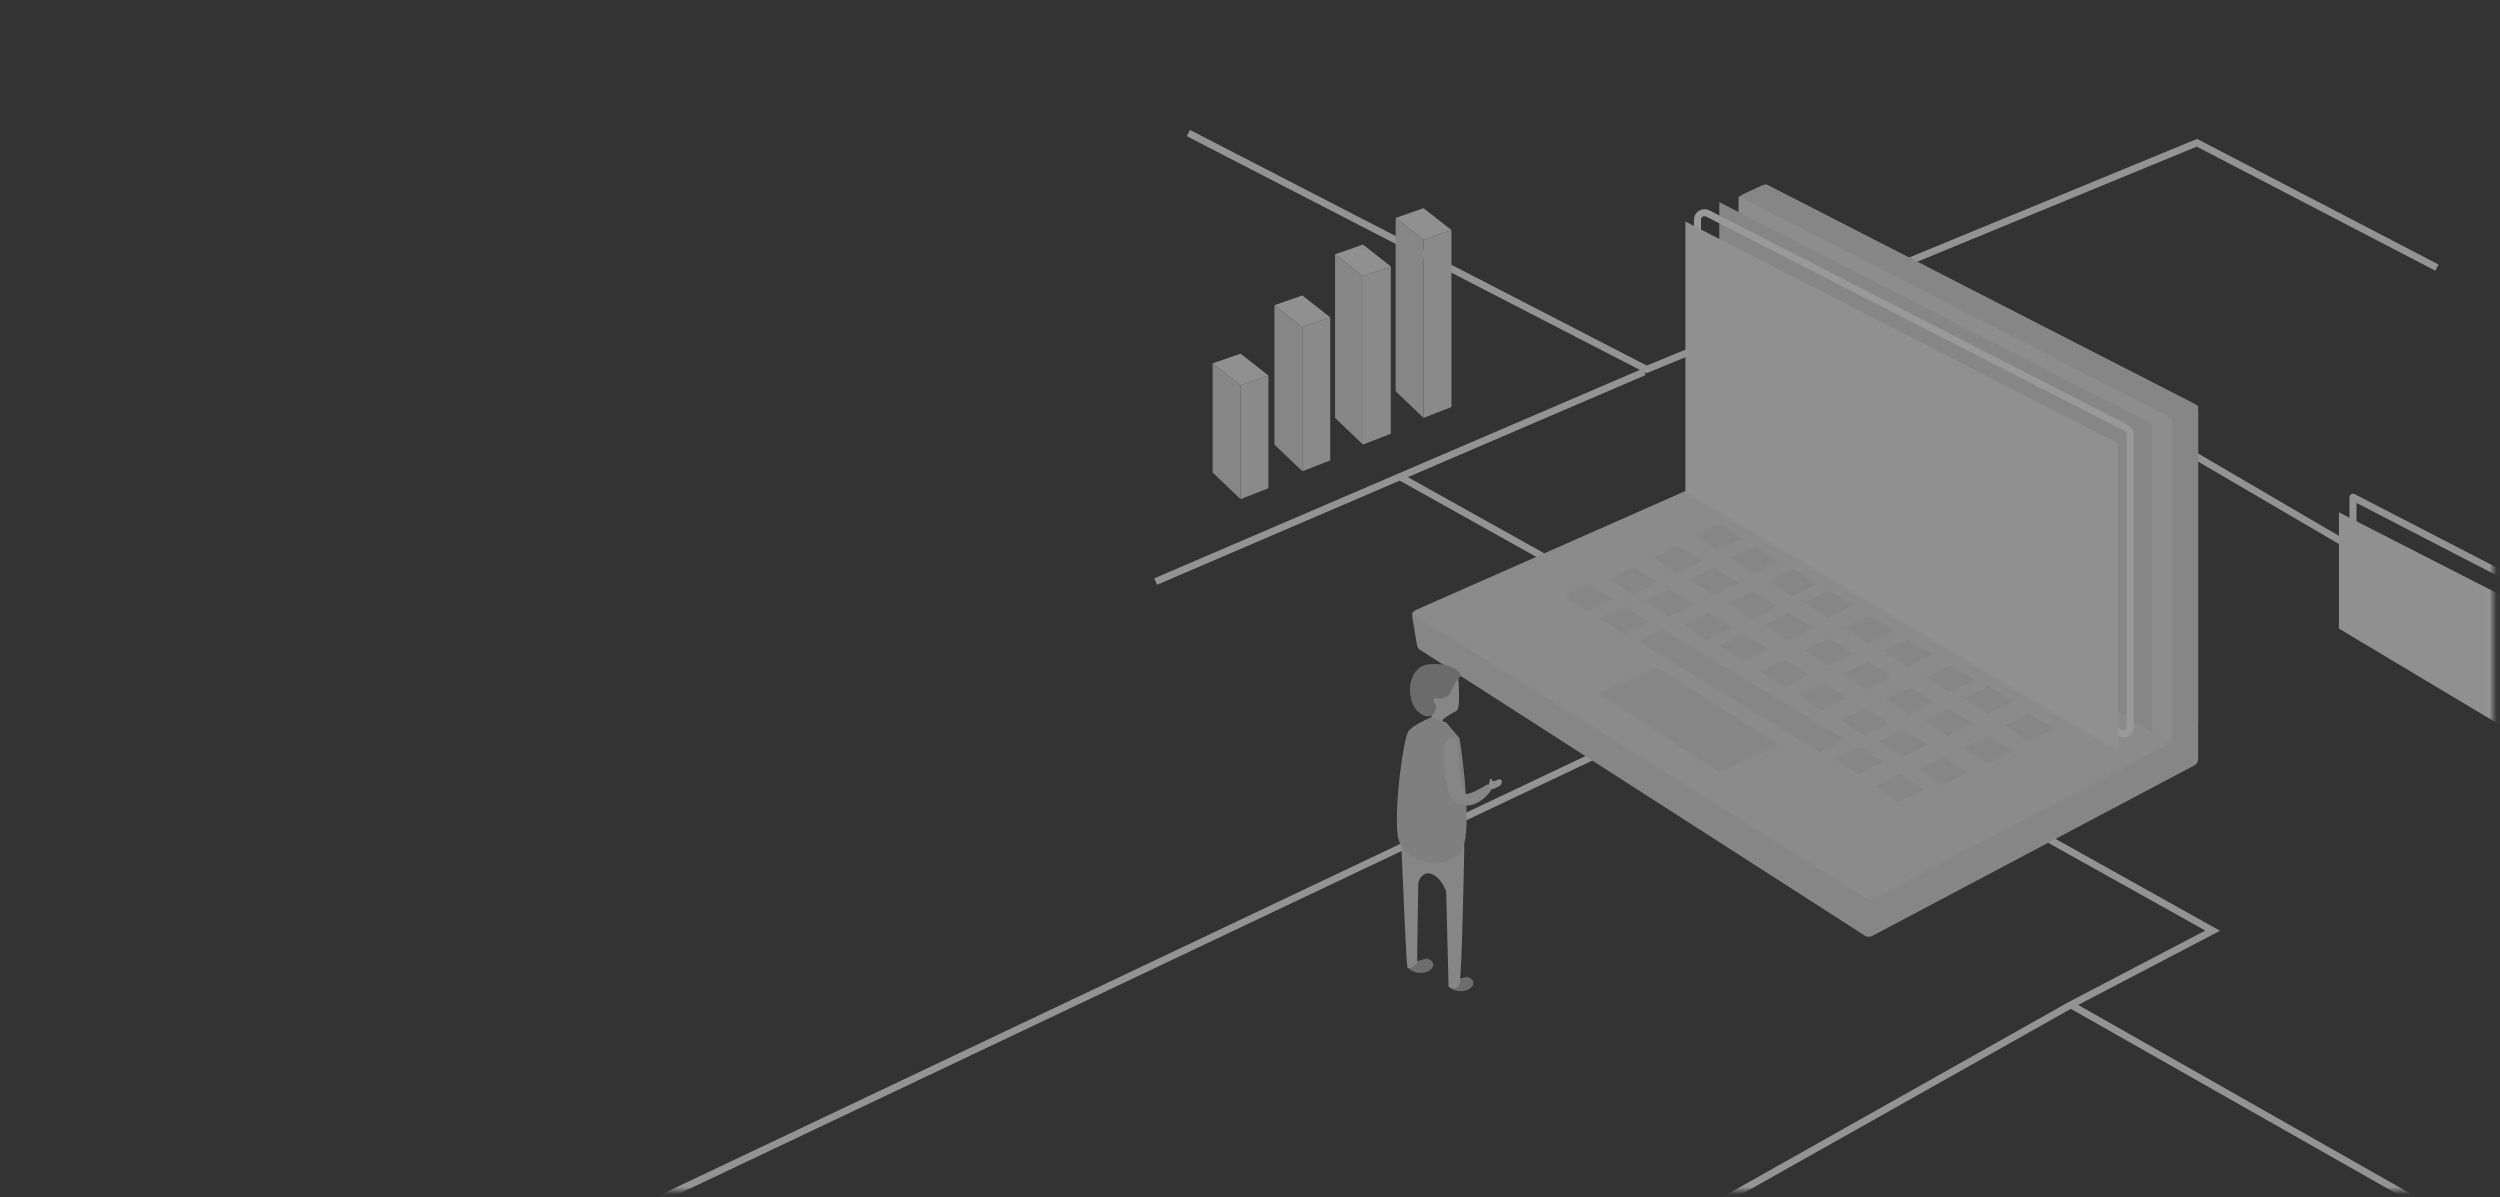 <svg width="357" height="171" viewBox="0 0 357 171" fill="none" xmlns="http://www.w3.org/2000/svg">
<rect x="0" y="0" width="357" height="171" fill="#333333" stroke="none"/>
<mask id="mask0_2170_67471" style="mask-type:alpha" maskUnits="userSpaceOnUse" x="-1" y="-1" width="358" height="172">
<rect width="356" height="170" rx="4" fill="white" fill-opacity="0.5" stroke="black" stroke-opacity="0.06"/>
</mask>
<g mask="url(#mask0_2170_67471)">
<path d="M169.701 19L235.133 52.754L313.72 20.385L347.993 38.214" stroke="#F4F4F4"/>
<path d="M234.787 53.1L199.907 68.073M165.028 83.046L199.907 68.073M199.907 68.073L251.231 96.74M214 189.5L295.717 143.487M295.717 143.487L315.97 132.899L251.231 96.74M295.717 143.487L371.5 186.5M251.231 96.74L62 186.5M268.714 38.906L361.322 93.086" stroke="#F4F4F4"/>
<path d="M336.007 87.643V71L362.318 84.597V103.543L336.007 87.643Z" stroke="#F2F2F2" stroke-linejoin="round"/>
<path d="M334 89.767V73.161L360.657 86.789V105.704L334 89.767Z" fill="#EEEEEE"/>
<path d="M252.097 66.429V26.27L313.893 57.947V103.472L252.097 66.429Z" fill="#C5C5C5"/>
<path d="M251.657 26.47L248.875 27.735C248.518 27.897 248.288 28.253 248.288 28.645V66.123C248.288 66.519 248.054 66.878 247.692 67.038L202.263 87.061C201.844 87.245 201.604 87.689 201.679 88.14L202.344 92.129C202.391 92.408 202.553 92.654 202.79 92.806L266.318 133.621C266.622 133.817 267.007 133.833 267.327 133.664L313.361 109.293C313.688 109.12 313.893 108.78 313.893 108.409V58.558C313.893 58.183 313.683 57.84 313.349 57.668L252.527 26.491C252.255 26.351 251.935 26.344 251.657 26.47Z" fill="#D9D9D9"/>
<path d="M266.983 128.571L310.085 106.069L245.519 67.987L201.552 87.547L266.983 128.571Z" fill="#E4E4E4"/>
<path d="M248.289 69.025V28.001L310.085 59.678V106.069L248.289 69.025Z" fill="#E8E8E8"/>
<path d="M245.519 67.468V28.867L307.315 60.544V104.511L245.519 67.468Z" fill="#D9D9D9"/>
<path d="M242.403 67.94V31.369C242.403 30.621 243.194 30.138 243.859 30.479L303.655 61.131C303.989 61.302 304.199 61.645 304.199 62.021V103.784C304.199 104.561 303.352 105.042 302.685 104.642L242.889 68.798C242.588 68.617 242.403 68.291 242.403 67.94Z" stroke="white" stroke-linejoin="round"/>
<path d="M240.672 70.237V31.636L302.468 63.313V107.28L240.672 70.237Z" fill="#EEEEEE"/>
<path d="M245.396 74.738L241.901 76.409L245.244 78.689L248.891 76.865L245.396 74.738Z" fill="#D9D9D9"/>
<path d="M250.562 77.929L247.067 79.601L250.41 81.88L254.057 80.057L250.562 77.929Z" fill="#D9D9D9"/>
<path d="M256.033 81.272L252.538 82.944L255.881 85.223L259.528 83.399L256.033 81.272Z" fill="#D9D9D9"/>
<path d="M261.2 84.311L257.705 85.983L261.048 88.262L264.695 86.438L261.2 84.311Z" fill="#D9D9D9"/>
<path d="M266.974 87.958L263.479 89.629L266.822 91.909L270.469 90.085L266.974 87.958Z" fill="#D9D9D9"/>
<path d="M272.444 91.301L268.949 92.973L272.292 95.252L275.939 93.429L272.444 91.301Z" fill="#D9D9D9"/>
<path d="M278.523 94.948L275.028 96.62L278.371 98.899L282.018 97.076L278.523 94.948Z" fill="#D9D9D9"/>
<path d="M283.993 97.987L280.498 99.659L283.841 101.938L287.488 100.115L283.993 97.987Z" fill="#D9D9D9"/>
<path d="M289.767 101.938L286.272 103.61L289.615 105.889L293.262 104.065L289.767 101.938Z" fill="#D9D9D9"/>
<path d="M239.622 77.928L236.127 79.6L239.47 81.879L243.117 80.056L239.622 77.928Z" fill="#D9D9D9"/>
<path d="M244.788 81.12L241.293 82.791L244.636 85.07L248.283 83.247L244.788 81.12Z" fill="#D9D9D9"/>
<path d="M250.259 84.463L246.764 86.134L250.107 88.414L253.754 86.59L250.259 84.463Z" fill="#D9D9D9"/>
<path d="M255.425 87.502L251.93 89.174L255.273 91.453L258.92 89.629L255.425 87.502Z" fill="#D9D9D9"/>
<path d="M261.2 91.148L257.705 92.82L261.048 95.099L264.695 93.276L261.2 91.148Z" fill="#D9D9D9"/>
<path d="M266.67 94.492L263.175 96.163L266.518 98.443L270.165 96.619L266.67 94.492Z" fill="#D9D9D9"/>
<path d="M272.748 98.139L269.253 99.811L272.596 102.09L276.243 100.267L272.748 98.139Z" fill="#D9D9D9"/>
<path d="M278.219 101.178L274.724 102.849L278.067 105.129L281.714 103.305L278.219 101.178Z" fill="#D9D9D9"/>
<path d="M283.993 105.129L280.498 106.8L283.841 109.08L287.488 107.256L283.993 105.129Z" fill="#D9D9D9"/>
<path d="M233.24 80.968L229.745 82.639L233.088 84.919L236.735 83.095L233.24 80.968Z" fill="#D9D9D9"/>
<path d="M238.406 84.159L234.911 85.831L238.254 88.11L241.901 86.287L238.406 84.159Z" fill="#D9D9D9"/>
<path d="M243.877 87.502L240.382 89.174L243.725 91.453L247.372 89.629L243.877 87.502Z" fill="#D9D9D9"/>
<path d="M249.043 90.541L245.548 92.213L248.891 94.492L252.538 92.669L249.043 90.541Z" fill="#D9D9D9"/>
<path d="M254.818 94.188L251.323 95.859L254.666 98.139L258.313 96.315L254.818 94.188Z" fill="#D9D9D9"/>
<path d="M260.288 97.531L256.793 99.203L260.136 101.482L263.783 99.659L260.288 97.531Z" fill="#D9D9D9"/>
<path d="M266.366 101.179L262.871 102.85L266.214 105.13L269.861 103.306L266.366 101.179Z" fill="#D9D9D9"/>
<path d="M271.837 104.217L268.342 105.889L271.685 108.168L275.332 106.345L271.837 104.217Z" fill="#D9D9D9"/>
<path d="M277.611 108.168L274.116 109.84L277.459 112.119L281.106 110.296L277.611 108.168Z" fill="#D9D9D9"/>
<path d="M226.857 83.399L223.362 85.071L226.705 87.35L230.352 85.527L226.857 83.399Z" fill="#D9D9D9"/>
<path d="M232.024 86.59L228.529 88.261L231.872 90.541L235.519 88.717L232.024 86.59Z" fill="#D9D9D9"/>
<path d="M237.494 89.933L233.999 91.605L259.832 107.408L263.479 105.585L237.494 89.933Z" fill="#D9D9D9"/>
<path d="M265.454 106.648L261.959 108.32L265.303 110.599L268.949 108.776L265.454 106.648Z" fill="#D9D9D9"/>
<path d="M271.229 110.6L267.734 112.271L271.077 114.55L274.724 112.727L271.229 110.6Z" fill="#D9D9D9"/>
<path d="M236.582 95.252L228.225 99.051L245.548 110.296L254.058 106.345L236.582 95.252Z" fill="#D9D9D9"/>
<path d="M173.163 67.468V51.889L177.145 55.004V71.276L173.163 67.468Z" fill="#D9D9D9"/>
<path d="M177.145 71.276V55.004L181.126 53.62V69.718L177.145 71.276Z" fill="#E2E2E2"/>
<path d="M177.145 50.504L173.163 51.889L177.145 55.005L181.126 53.62L177.145 50.504Z" fill="#EDEDED"/>
<path d="M181.991 63.486V43.58L185.973 46.696V67.295L181.991 63.486Z" fill="#D9D9D9"/>
<path d="M185.973 67.295V46.696L189.954 45.311V65.737L185.973 67.295Z" fill="#E2E2E2"/>
<path d="M185.973 42.195L181.991 43.58L185.973 46.696L189.954 45.311L185.973 42.195Z" fill="#EDEDED"/>
<path d="M190.646 59.678V36.31L194.628 39.425V63.486L190.646 59.678Z" fill="#D9D9D9"/>
<path d="M194.628 63.486V39.426L198.609 38.041V61.929L194.628 63.486Z" fill="#E2E2E2"/>
<path d="M194.628 34.925L190.646 36.31L194.628 39.426L198.609 38.041L194.628 34.925Z" fill="#EDEDED"/>
<path d="M199.301 55.87V31.117L203.283 34.233V59.678L199.301 55.87Z" fill="#D9D9D9"/>
<path d="M203.283 59.678V34.232L207.264 32.848V58.12L203.283 59.678Z" fill="#E2E2E2"/>
<path d="M203.283 29.732L199.301 31.117L203.283 34.233L207.264 32.848L203.283 29.732Z" fill="#EDEDED"/>
<path d="M203.57 136.919C203.154 137.057 202.474 137.207 202.185 137.265C201.781 137.322 201.008 137.576 201.147 138.13C201.32 138.822 203.224 139.342 204.262 138.477C205.301 137.611 204.089 136.746 203.57 136.919Z" fill="#A7A7A7"/>
<path d="M209.298 139.537C208.883 139.675 208.202 139.825 207.914 139.883C207.51 139.941 206.737 140.194 206.875 140.748C207.048 141.44 208.952 141.96 209.991 141.095C211.029 140.229 209.818 139.364 209.298 139.537Z" fill="#A7A7A7"/>
<path d="M212.744 111.473C212.744 111.749 212.513 112.165 212.398 112.338L212.571 112.857C212.802 112.8 213.402 112.615 213.956 112.338C214.648 111.992 214.475 111.473 214.302 111.299C214.129 111.126 213.09 111.819 213.09 111.473C213.09 111.126 212.744 111.126 212.744 111.473Z" fill="#E9E9E9"/>
<path d="M200.973 138.129C200.835 137.714 200.338 126.301 200.108 120.646H209.109C208.993 126.936 208.693 139.722 208.416 140.553C208.139 141.384 207.262 141.13 206.859 140.899C206.743 136.456 206.512 127.536 206.512 127.397C206.512 127.224 205.82 125.32 204.435 124.801C203.327 124.385 202.704 125.436 202.531 126.013L202.358 137.61C201.954 137.956 201.112 138.545 200.973 138.129Z" fill="#D9D9D9"/>
<path d="M208.07 101.433C208.486 101.156 208.359 98.202 208.243 96.759L204.435 97.971V101.952C204.435 102.368 204.32 102.818 204.262 102.991L205.993 103.51C205.935 103.337 205.889 102.922 206.166 102.645C206.512 102.298 207.551 101.779 208.07 101.433Z" fill="#D9D9D9"/>
<path d="M204.089 94.855C207.135 94.578 208.474 95.894 208.763 96.586C208.07 96.586 207.378 98.317 207.205 98.837C207.032 99.356 205.993 99.875 205.301 99.702C204.608 99.529 204.608 100.394 204.954 100.568C205.301 100.741 204.954 102.298 203.916 102.298C200.627 101.952 200.281 95.201 204.089 94.855Z" fill="#A4A4A4"/>
<path d="M201.146 104.376C201.7 103.683 203.454 102.818 204.262 102.472L206.512 103.164L208.417 105.414C209.051 109.396 210.044 118.085 208.936 120.993C207.551 124.628 200.108 123.59 199.589 119.262C199.069 114.935 200.454 105.241 201.146 104.376Z" fill="#CCCCCC"/>
<path d="M208.243 114.761C206.166 113.792 205.993 108.703 206.166 106.28C206.455 105.876 207.136 105.103 207.551 105.241C208.07 105.414 208.243 105.933 208.243 106.799C208.243 107.664 208.59 113.204 209.282 113.377C209.836 113.515 211.59 112.511 212.398 111.992L212.917 112.857C212.225 113.896 210.321 115.731 208.243 114.761Z" fill="#D9D9D9"/>
</g>
</svg>
